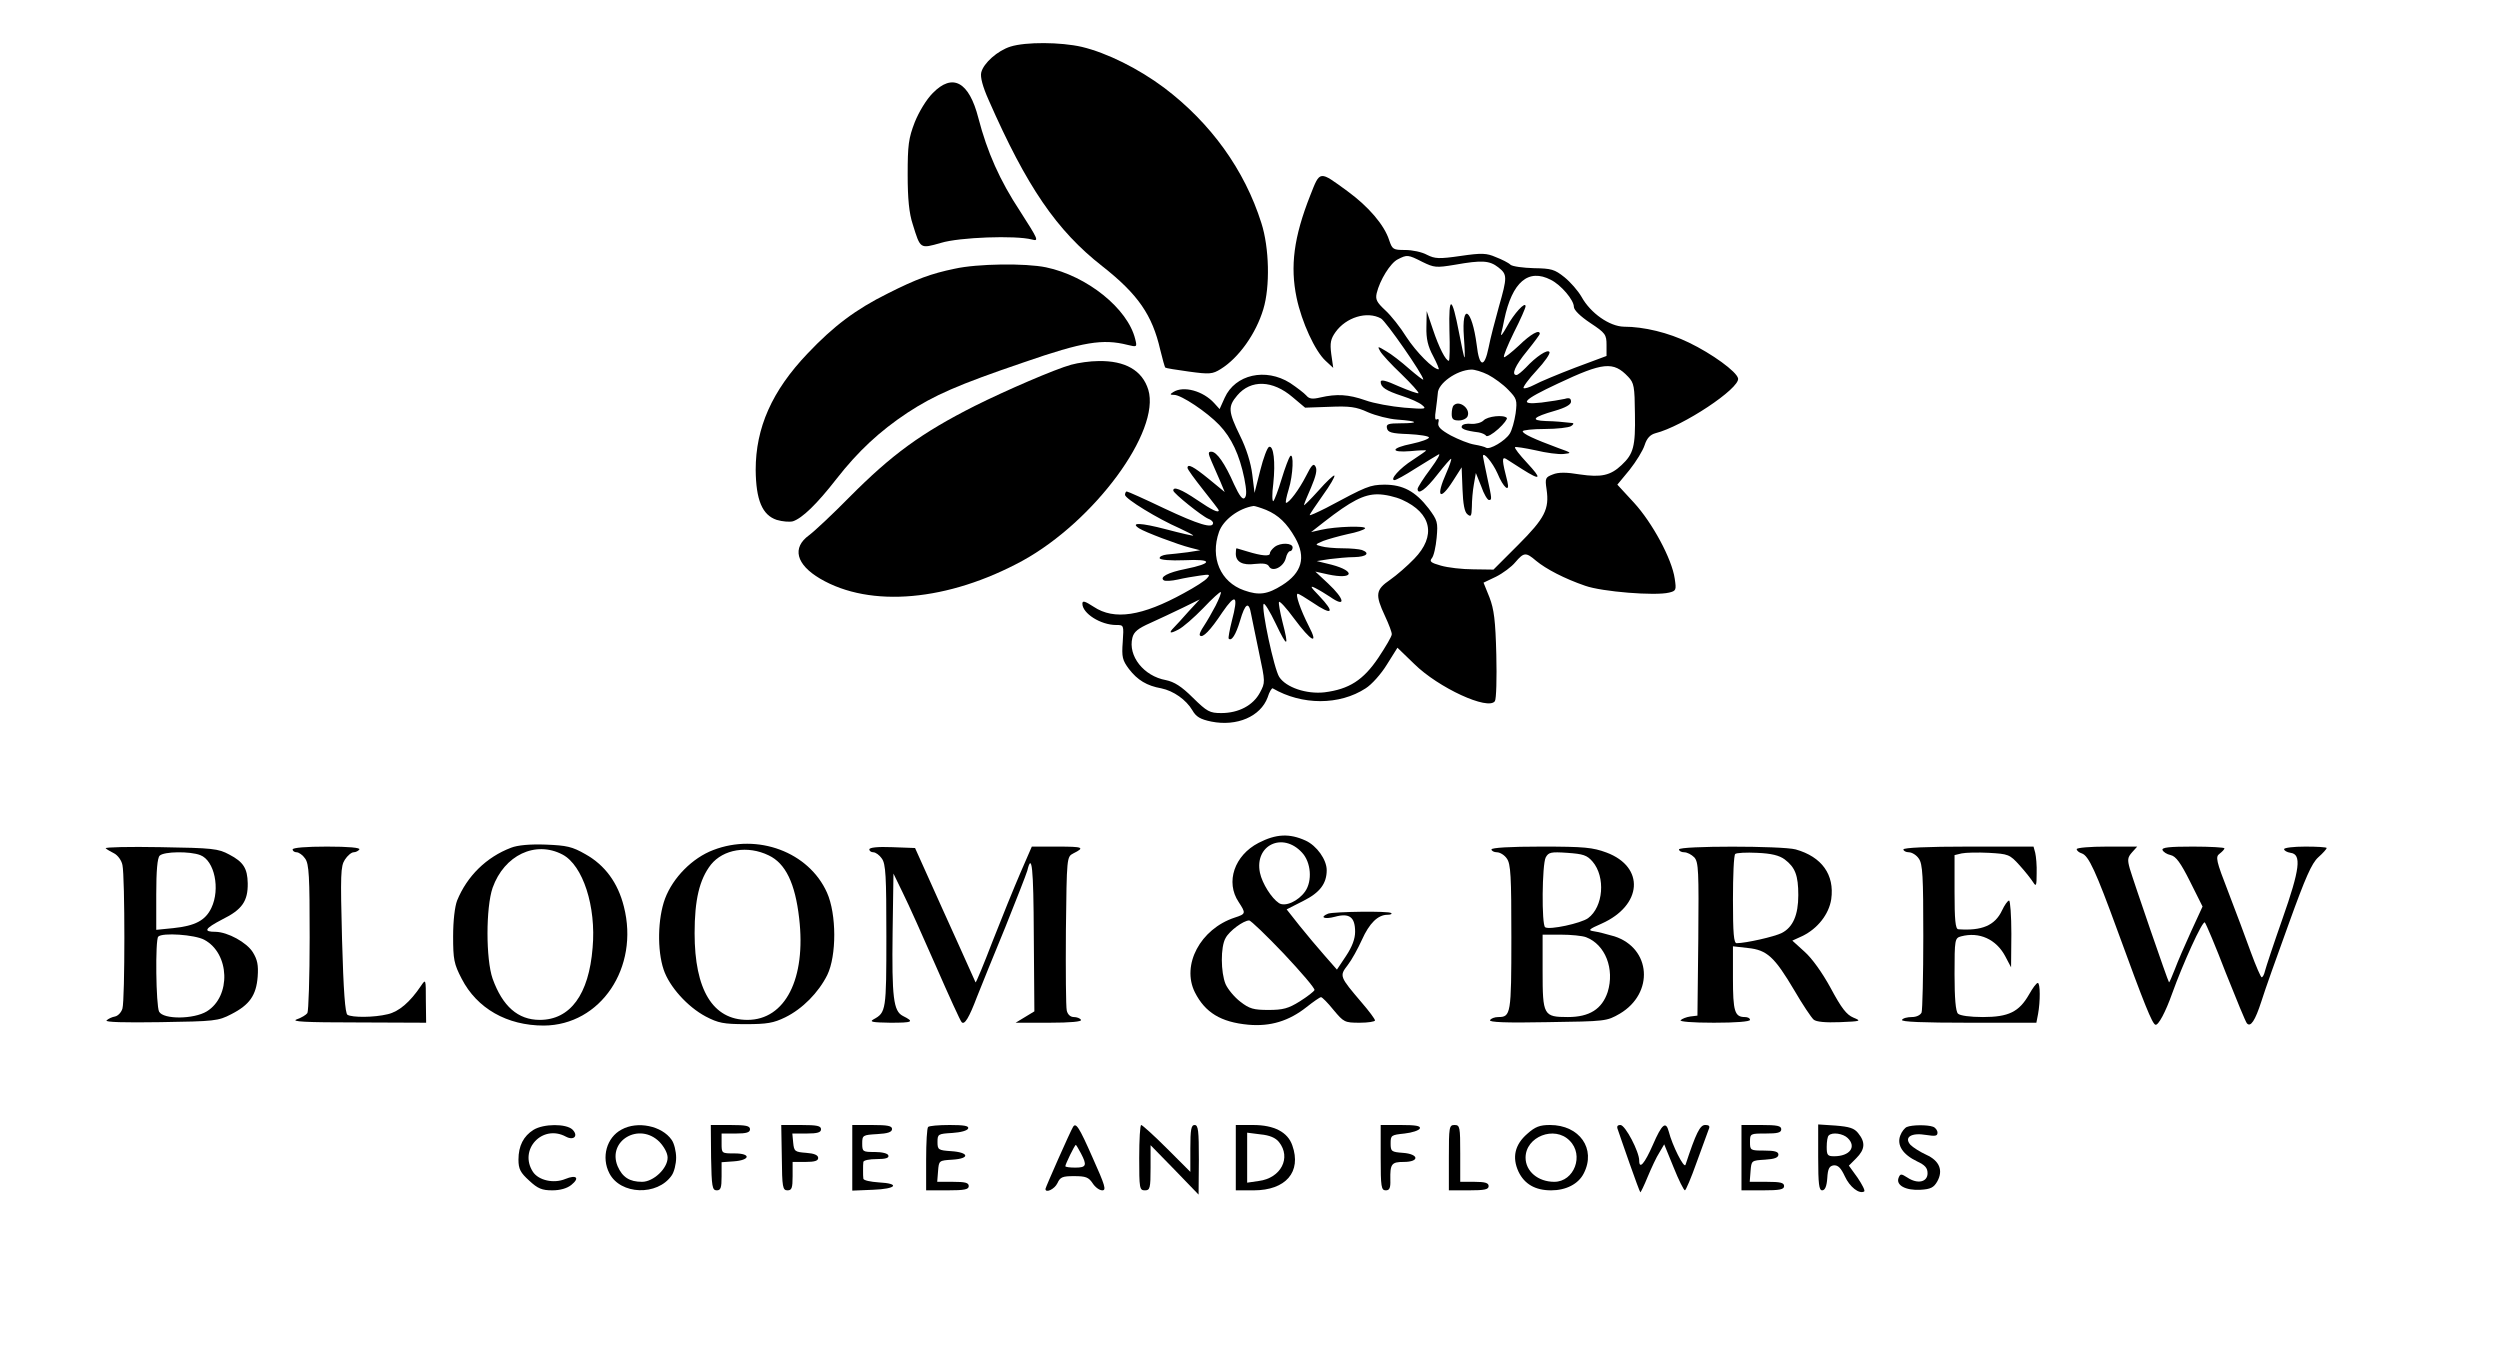 <?xml version="1.0" standalone="no"?>
<!DOCTYPE svg PUBLIC "-//W3C//DTD SVG 20010904//EN"
 "http://www.w3.org/TR/2001/REC-SVG-20010904/DTD/svg10.dtd">
<svg version="1.0" xmlns="http://www.w3.org/2000/svg"
 width="880pt" height="480pt" viewBox="0 0 880 480"
 preserveAspectRatio="xMidYMid meet">

<g transform="translate(0,480) scale(0.1,-0.1)"
fill="#000000" stroke="none">
<path d="M3557 4636 c-45 -14 -95 -58 -103 -91 -4 -16 5 -50 26 -97 134 -305
239 -459 400 -585 126 -99 176 -172 204 -294 8 -33 16 -62 18 -63 2 -2 39 -8
83 -14 73 -10 83 -9 112 9 63 39 124 124 150 211 24 79 21 216 -7 303 -59 187
-178 352 -342 476 -91 68 -202 123 -290 144 -74 17 -197 18 -251 1z"/>
<path d="M3283 4472 c-22 -22 -48 -65 -63 -102 -22 -57 -25 -81 -25 -185 0
-85 5 -136 18 -175 27 -87 25 -86 99 -65 65 20 263 27 320 12 26 -7 23 -1 -41
99 -72 109 -116 209 -147 328 -33 129 -91 160 -161 88z"/>
<path d="M4612 4112 c-58 -147 -71 -249 -48 -360 18 -86 65 -188 102 -222 l27
-25 -7 49 c-5 39 -2 53 15 77 37 52 111 75 160 48 17 -9 149 -199 149 -215 0
-3 -22 14 -50 38 -27 24 -63 52 -81 62 -30 18 -31 18 -21 0 6 -11 39 -47 75
-81 35 -34 62 -64 60 -67 -3 -2 -34 9 -69 24 -46 21 -64 25 -64 16 0 -19 18
-31 76 -50 28 -9 60 -23 70 -32 17 -14 12 -15 -63 -9 -45 4 -107 15 -137 26
-60 21 -101 23 -158 10 -29 -7 -40 -5 -50 7 -7 8 -33 28 -57 44 -86 54 -193
30 -230 -52 l-18 -40 -19 21 c-39 43 -108 62 -144 39 -13 -8 -12 -10 3 -10 25
0 115 -60 159 -106 43 -45 71 -105 88 -188 8 -41 9 -61 1 -69 -7 -7 -18 7 -37
48 -32 73 -61 115 -80 115 -12 0 -12 -5 1 -35 8 -19 22 -51 31 -71 l15 -36
-56 46 c-54 44 -75 55 -75 39 0 -5 25 -39 55 -77 30 -38 55 -70 55 -72 0 -11
-23 0 -76 36 -56 38 -85 49 -84 33 1 -10 101 -90 123 -99 9 -3 17 -10 17 -15
0 -21 -52 -5 -171 51 -69 33 -129 60 -133 60 -3 0 -6 -6 -6 -12 1 -14 115 -84
193 -118 26 -12 47 -23 47 -25 0 -2 -43 8 -96 22 -88 23 -128 25 -94 3 20 -13
136 -57 180 -68 l35 -9 -45 -7 c-25 -3 -58 -7 -73 -8 -15 -2 -26 -7 -25 -13 2
-6 37 -9 88 -7 100 5 101 -11 2 -31 -61 -12 -92 -29 -75 -40 5 -3 27 -2 49 3
21 5 56 11 78 14 33 5 37 4 26 -8 -6 -9 -44 -33 -83 -54 -147 -81 -245 -96
-317 -48 -31 20 -40 23 -40 11 0 -34 64 -75 119 -75 27 0 27 0 23 -60 -4 -53
-1 -64 22 -95 30 -39 63 -59 114 -68 43 -9 87 -40 109 -77 13 -23 28 -32 67
-40 90 -18 173 18 198 85 6 20 15 34 18 32 103 -60 235 -60 327 0 21 13 55 51
75 84 l37 59 59 -57 c85 -84 261 -165 284 -131 5 7 7 81 5 163 -3 121 -8 160
-24 202 l-21 52 44 21 c24 12 55 35 68 51 30 35 37 36 73 5 35 -29 100 -63
173 -88 59 -21 246 -36 295 -24 25 6 26 9 20 49 -10 70 -79 197 -143 267 l-59
64 43 52 c23 29 47 68 53 87 8 25 20 37 38 42 96 24 298 158 291 193 -5 24
-92 87 -173 126 -72 35 -158 56 -229 56 -50 1 -117 47 -149 105 -12 21 -39 52
-60 69 -35 28 -46 31 -108 32 -37 1 -75 6 -82 12 -7 7 -31 19 -52 27 -32 14
-49 15 -124 4 -76 -11 -90 -10 -118 4 -18 10 -52 17 -77 17 -42 0 -45 2 -56
34 -17 54 -73 119 -147 173 -100 73 -96 74 -131 -15z m395 -234 c41 -20 48
-21 114 -10 96 17 122 15 153 -9 32 -25 32 -34 2 -139 -13 -47 -30 -111 -36
-143 -15 -74 -33 -70 -42 9 -17 129 -54 152 -45 27 3 -41 4 -73 2 -71 -2 1
-10 40 -19 86 -25 131 -37 135 -34 9 2 -59 1 -107 -2 -107 -11 0 -35 47 -56
110 l-22 65 -1 -56 c-1 -41 5 -68 24 -103 13 -25 22 -46 19 -46 -19 0 -79 61
-113 113 -21 34 -55 77 -75 95 -30 28 -35 38 -30 60 11 46 48 106 74 119 33
17 36 17 87 -9z m452 -63 c36 -18 81 -71 81 -95 0 -11 22 -33 58 -57 53 -35
57 -41 57 -77 l0 -39 -110 -41 c-60 -23 -125 -50 -143 -60 -19 -10 -36 -15
-39 -12 -3 3 17 31 46 62 28 30 49 60 45 65 -6 11 -47 -16 -83 -55 -14 -14
-28 -26 -33 -26 -19 0 -5 33 37 84 25 31 45 58 45 61 0 17 -32 -1 -73 -41 -27
-25 -51 -44 -53 -41 -3 3 13 42 35 87 23 45 41 86 41 92 0 19 -41 -26 -66 -72
-14 -25 -22 -36 -20 -25 3 11 8 34 11 50 28 133 85 181 164 140z m272 -341
c21 -22 23 -34 24 -132 2 -113 -5 -140 -47 -179 -39 -37 -72 -44 -147 -33 -47
8 -76 8 -95 0 -26 -10 -28 -13 -22 -53 10 -69 -6 -101 -100 -195 l-87 -87 -71
1 c-39 0 -90 6 -114 13 -36 10 -41 15 -32 26 7 8 14 40 17 72 5 55 3 61 -28
103 -47 61 -91 84 -156 84 -52 -1 -61 -5 -205 -82 -32 -16 -58 -28 -58 -25 0
2 21 34 46 69 26 36 44 67 41 70 -2 3 -28 -21 -56 -53 -28 -31 -51 -54 -51
-51 0 3 11 31 25 62 17 40 22 62 16 73 -7 14 -14 7 -34 -33 -24 -47 -59 -94
-70 -94 -3 0 1 21 9 47 16 51 19 133 5 117 -4 -5 -18 -41 -30 -81 -12 -40 -25
-74 -29 -77 -4 -2 -5 25 0 62 8 76 1 135 -15 129 -6 -2 -20 -39 -31 -83 l-20
-79 -8 65 c-5 41 -21 92 -43 136 -42 86 -43 103 -10 142 48 57 125 54 195 -6
l44 -37 85 3 c72 3 95 0 136 -19 28 -12 74 -24 104 -26 72 -5 79 -13 12 -13
-45 0 -52 -3 -49 -17 3 -15 16 -19 76 -21 39 -2 72 -7 72 -12 0 -5 -27 -15
-60 -22 -75 -15 -78 -32 -5 -26 30 3 55 4 55 2 0 -1 -21 -16 -47 -33 -46 -29
-83 -71 -64 -71 5 0 38 18 72 40 35 22 72 44 82 50 10 6 -3 -17 -28 -51 -25
-33 -45 -65 -45 -70 0 -23 29 -2 70 51 25 32 47 57 48 55 2 -2 -6 -25 -17 -50
-38 -85 -23 -101 24 -27 l30 47 3 -77 c2 -52 7 -80 17 -88 13 -11 15 -7 16 26
0 22 3 57 7 79 l7 40 19 -47 c9 -27 22 -48 27 -48 11 0 11 2 -6 80 -8 36 -14
69 -15 74 0 19 34 -22 51 -60 21 -51 45 -71 35 -29 -19 74 -20 88 -5 80 8 -5
34 -22 58 -37 65 -41 70 -35 16 23 -26 28 -45 52 -42 55 2 2 35 -3 72 -11 37
-9 82 -15 99 -13 30 3 29 4 -19 21 -86 32 -125 50 -125 59 0 4 35 8 78 8 42 0
84 5 92 10 8 5 11 10 5 11 -39 4 -55 6 -94 7 -56 2 -45 14 32 36 38 11 57 22
57 32 0 12 -6 15 -22 10 -13 -3 -50 -9 -82 -13 -82 -9 -68 8 58 67 159 75 195
79 247 24z m-493 7 c21 -11 53 -34 71 -53 30 -31 32 -36 26 -83 -4 -27 -13
-60 -21 -72 -16 -25 -70 -57 -83 -49 -4 3 -23 8 -41 11 -19 3 -56 18 -83 32
-36 20 -47 31 -44 45 3 11 1 15 -5 12 -7 -5 -8 7 -4 32 3 22 6 48 7 59 0 35
66 82 117 84 12 1 40 -8 60 -18z m-303 -440 c105 -47 121 -128 43 -208 -24
-25 -62 -58 -85 -74 -51 -35 -53 -52 -18 -127 14 -30 25 -59 24 -65 0 -7 -21
-43 -47 -82 -53 -79 -103 -111 -190 -122 -63 -7 -135 17 -159 54 -18 27 -64
242 -55 257 3 5 22 -26 43 -70 41 -86 47 -84 23 8 -8 33 -14 64 -12 69 2 5 26
-21 53 -58 61 -82 88 -96 52 -27 -29 57 -49 114 -39 114 4 0 27 -14 51 -30 72
-49 82 -38 24 23 -31 32 -33 37 -13 27 14 -7 37 -21 52 -31 57 -40 52 -8 -7
47 l-45 42 45 -10 c89 -19 99 11 13 34 l-53 13 45 7 c25 3 64 7 88 7 42 1 56
14 26 25 -9 3 -39 6 -67 6 -29 0 -63 3 -76 7 -23 6 -23 6 7 19 16 6 55 17 86
24 31 6 58 15 61 20 6 10 -103 7 -155 -5 l-35 -8 46 36 c95 74 140 97 188 97
26 0 64 -9 86 -19z m-478 -36 c43 -18 73 -47 102 -98 39 -69 24 -123 -46 -167
-51 -32 -81 -37 -134 -18 -83 29 -120 115 -88 206 15 42 69 83 122 91 4 0 24
-6 44 -14z m-178 -337 c-12 -23 -31 -56 -41 -71 -11 -16 -18 -31 -14 -34 9
-10 36 17 79 82 47 68 57 60 33 -31 -8 -32 -13 -60 -11 -62 10 -10 25 13 40
63 18 62 31 70 39 23 4 -18 16 -80 28 -136 22 -104 22 -104 3 -140 -24 -45
-75 -72 -136 -72 -41 0 -50 5 -100 54 -40 40 -66 56 -95 62 -78 14 -134 85
-118 149 5 21 20 33 63 52 31 14 82 38 115 54 l59 29 -39 -42 c-21 -24 -44
-49 -51 -56 -21 -21 -15 -24 15 -8 16 8 55 42 87 75 32 34 60 59 62 57 3 -2
-6 -24 -18 -48z"/>
<path d="M5117 3373 c-4 -3 -7 -17 -7 -30 0 -18 5 -23 25 -23 14 0 28 7 31 15
11 27 -30 58 -49 38z"/>
<path d="M5222 3320 c-8 -8 -27 -13 -43 -12 -15 2 -30 -1 -33 -7 -6 -10 11
-17 59 -23 11 -2 23 -7 26 -12 4 -5 23 6 43 24 20 18 33 36 30 39 -11 12 -68
6 -82 -9z"/>
<path d="M4487 2875 c-9 -7 -17 -17 -17 -23 0 -11 -28 -9 -80 7 -19 6 -36 11
-37 11 -2 0 -3 -8 -3 -19 0 -29 24 -42 68 -36 29 3 44 1 49 -9 12 -21 51 -2
59 29 3 14 10 25 15 25 5 0 9 6 9 13 0 16 -42 18 -63 2z"/>
<path d="M3360 3854 c-82 -17 -134 -36 -235 -87 -113 -56 -191 -115 -282 -211
-126 -132 -183 -262 -183 -410 1 -106 23 -159 74 -176 20 -6 45 -8 57 -5 33
11 84 60 154 150 75 96 151 167 249 232 95 62 176 98 411 178 208 72 277 83
364 61 33 -8 34 -8 27 20 -26 108 -170 223 -314 253 -72 15 -242 13 -322 -5z"/>
<path d="M3770 3516 c-55 -15 -229 -90 -339 -145 -188 -95 -292 -171 -441
-321 -58 -59 -122 -119 -142 -134 -61 -44 -46 -103 39 -153 177 -104 451 -79
712 63 253 139 487 456 443 602 -21 68 -81 103 -176 101 -28 0 -71 -6 -96 -13z"/>
<path d="M4430 1833 c-85 -44 -117 -138 -70 -208 26 -40 26 -42 -14 -55 -121
-40 -188 -167 -140 -263 36 -71 91 -105 188 -114 78 -7 143 13 205 62 24 19
47 35 51 35 4 0 24 -20 44 -45 36 -43 39 -45 92 -45 30 0 54 4 54 8 0 5 -21
33 -46 62 -79 93 -80 94 -50 133 14 18 36 58 50 89 26 58 56 88 90 88 11 0 17
3 13 6 -7 8 -202 5 -222 -2 -32 -13 -13 -21 24 -11 51 14 71 -1 71 -53 0 -24
-10 -52 -32 -85 l-32 -48 -43 49 c-24 27 -64 75 -89 106 l-45 57 59 30 c58 29
82 61 82 108 0 37 -35 86 -74 104 -57 26 -104 24 -166 -8z m153 -34 c32 -34
37 -100 11 -137 -24 -34 -70 -55 -92 -41 -26 17 -59 69 -67 107 -20 97 80 145
148 71z m-64 -356 c61 -65 110 -122 108 -128 -2 -5 -25 -23 -52 -40 -40 -25
-59 -30 -110 -30 -52 0 -67 4 -99 29 -21 16 -44 44 -52 62 -17 41 -18 131 0
162 13 25 63 62 83 62 6 0 61 -53 122 -117z"/>
<path d="M1799 1816 c-87 -33 -155 -100 -190 -186 -8 -21 -14 -70 -14 -126 0
-81 3 -97 30 -149 54 -105 160 -165 289 -165 200 1 337 204 282 419 -21 84
-67 146 -135 184 -47 27 -66 31 -140 34 -56 2 -99 -2 -122 -11z m181 -24 c72
-38 119 -183 106 -328 -13 -165 -79 -254 -186 -254 -77 0 -131 48 -166 145
-24 69 -24 250 0 320 41 115 151 167 246 117z"/>
<path d="M2511 1808 c-74 -28 -142 -97 -170 -171 -26 -70 -28 -182 -5 -250 20
-60 84 -131 148 -165 44 -23 63 -27 141 -27 75 0 98 4 139 24 61 30 117 87
148 149 33 68 33 214 -1 290 -64 143 -244 210 -400 150z m195 -19 c59 -28 93
-98 107 -221 25 -213 -49 -358 -182 -358 -122 0 -186 106 -186 305 0 118 17
189 57 241 44 55 130 69 204 33z"/>
<path d="M372 1814 c4 -4 18 -12 30 -18 13 -7 26 -25 29 -41 9 -41 9 -474 0
-505 -4 -14 -16 -26 -26 -28 -11 -2 -24 -8 -30 -14 -6 -6 61 -8 190 -6 191 3
203 4 249 28 65 33 88 67 93 132 3 41 -1 60 -17 86 -22 35 -88 71 -131 72 -45
0 -39 11 24 44 69 34 90 64 89 127 -1 52 -15 75 -65 101 -39 21 -57 23 -242
26 -110 2 -197 0 -193 -4z m333 -24 c50 -19 71 -119 39 -186 -21 -44 -57 -63
-134 -71 l-60 -6 0 125 c0 83 4 128 12 136 15 15 107 16 143 2z m14 -298 c90
-48 95 -199 9 -252 -46 -28 -153 -29 -168 -1 -11 21 -14 253 -3 264 14 15 129
7 162 -11z"/>
<path d="M1030 1810 c0 -5 6 -10 14 -10 8 0 22 -10 30 -22 14 -19 16 -63 16
-278 0 -140 -4 -260 -8 -266 -4 -6 -20 -16 -37 -22 -23 -8 27 -11 213 -11
l242 -1 -1 78 c0 76 0 77 -17 52 -39 -58 -78 -91 -117 -100 -49 -12 -126 -12
-142 -2 -8 5 -14 83 -19 264 -6 231 -5 259 10 282 9 14 23 26 31 26 7 0 17 5
20 10 4 6 -37 10 -114 10 -74 0 -121 -4 -121 -10z"/>
<path d="M3060 1810 c0 -5 6 -10 14 -10 8 0 22 -10 30 -22 14 -19 16 -62 16
-273 0 -262 -1 -269 -45 -293 -16 -9 -4 -11 59 -12 79 0 86 3 44 24 -33 17
-39 64 -36 295 l3 206 33 -68 c19 -38 71 -154 117 -259 46 -105 86 -193 90
-196 10 -11 26 15 54 89 16 41 61 151 100 246 38 95 73 184 77 198 16 66 22
15 23 -230 l2 -265 -33 -20 -33 -20 118 0 c76 0 116 4 112 10 -3 6 -15 10 -25
10 -12 0 -22 9 -25 23 -3 12 -4 139 -3 282 3 258 3 259 26 271 42 21 35 24
-55 24 l-91 0 -40 -92 c-22 -51 -66 -159 -98 -241 -31 -81 -58 -146 -60 -145
-1 2 -29 64 -62 138 -34 74 -81 180 -106 235 l-45 100 -81 3 c-50 2 -80 -1
-80 -8z"/>
<path d="M5250 1810 c0 -5 9 -10 19 -10 11 0 27 -10 35 -22 14 -19 16 -63 16
-278 0 -270 -2 -280 -46 -280 -13 0 -26 -5 -29 -11 -5 -7 55 -10 201 -7 207 3
209 3 256 30 121 72 110 230 -19 272 -27 8 -59 16 -73 18 -21 3 -18 7 28 27
143 64 153 199 17 250 -49 18 -77 21 -230 21 -110 0 -175 -4 -175 -10z m356
-43 c46 -54 38 -159 -16 -199 -25 -18 -135 -42 -151 -32 -13 8 -11 222 2 246
10 18 18 20 76 16 56 -4 69 -8 89 -31z m-23 -266 c68 -26 101 -112 76 -193
-20 -60 -64 -88 -140 -88 -86 0 -89 6 -89 161 l0 129 64 0 c36 0 76 -4 89 -9z"/>
<path d="M5910 1810 c0 -5 8 -10 18 -10 11 0 26 -8 36 -18 15 -17 16 -48 14
-288 l-3 -269 -25 -3 c-14 -2 -29 -8 -34 -13 -6 -5 40 -9 117 -9 78 0 127 4
127 10 0 6 -8 10 -18 10 -36 0 -42 20 -42 137 l0 112 53 -6 c67 -7 93 -31 163
-149 29 -50 60 -96 68 -103 9 -8 42 -11 93 -9 74 3 76 4 47 16 -24 10 -42 33
-80 104 -30 55 -66 105 -92 128 l-43 39 35 16 c54 26 94 77 102 130 12 86 -33
149 -125 175 -48 13 -411 13 -411 0z m372 -35 c37 -28 48 -56 48 -126 0 -70
-19 -113 -58 -133 -25 -13 -127 -36 -159 -36 -10 0 -13 33 -13 153 0 85 3 157
8 161 4 4 39 6 77 4 50 -2 78 -9 97 -23z"/>
<path d="M6700 1810 c0 -5 9 -10 19 -10 11 0 27 -10 35 -22 14 -19 16 -63 16
-274 0 -139 -3 -259 -6 -268 -4 -9 -18 -16 -34 -16 -16 0 -32 -4 -35 -10 -4
-7 76 -10 233 -10 l240 0 6 31 c8 43 8 109 -1 109 -5 0 -18 -18 -31 -41 -35
-61 -72 -79 -162 -79 -46 0 -81 5 -88 12 -8 8 -12 54 -12 139 0 123 1 127 23
133 64 17 124 -10 156 -71 l20 -38 1 118 c0 64 -4 117 -8 117 -5 0 -16 -16
-25 -35 -25 -53 -71 -72 -154 -66 -10 1 -13 34 -13 131 l0 130 25 6 c14 3 57
4 96 2 68 -4 73 -5 108 -44 20 -22 41 -49 48 -60 10 -16 12 -12 12 31 1 28 -2
60 -5 73 l-6 22 -229 0 c-146 0 -229 -4 -229 -10z"/>
<path d="M7310 1811 c0 -5 8 -12 18 -15 24 -8 49 -62 126 -273 94 -258 122
-327 133 -330 10 -4 36 45 59 110 37 103 107 258 115 250 4 -4 38 -84 74 -178
37 -93 70 -173 74 -177 13 -15 29 9 51 77 12 39 56 162 97 275 58 161 80 211
103 232 17 15 30 30 30 33 0 3 -34 5 -75 5 -41 0 -75 -4 -75 -9 0 -5 10 -11
23 -13 39 -5 33 -57 -29 -233 -31 -88 -58 -170 -61 -182 -3 -13 -8 -23 -12
-23 -3 0 -20 39 -38 88 -17 48 -53 143 -79 211 -44 113 -46 125 -31 136 9 7
17 15 17 19 0 3 -50 6 -111 6 -83 0 -110 -3 -107 -12 3 -7 15 -15 29 -18 18
-4 35 -27 68 -93 l44 -88 -40 -87 c-22 -48 -48 -108 -58 -135 -10 -26 -19 -46
-20 -45 -4 4 -125 356 -138 400 -9 32 -8 40 8 58 l18 20 -106 0 c-60 0 -107
-4 -107 -9z"/>
<path d="M1878 823 c-35 -22 -53 -56 -53 -105 0 -33 7 -46 38 -74 30 -28 45
-34 81 -34 28 0 52 7 67 19 31 25 18 37 -21 21 -41 -17 -94 -5 -114 25 -51 78
33 169 116 124 28 -15 45 3 23 25 -22 21 -101 21 -137 -1z"/>
<path d="M2188 824 c-53 -28 -72 -98 -43 -154 39 -76 169 -80 219 -8 9 12 16
41 16 63 0 22 -7 51 -16 63 -34 49 -120 67 -176 36z m133 -43 c17 -18 29 -40
29 -56 0 -38 -50 -85 -90 -85 -44 0 -69 16 -86 55 -37 90 76 156 147 86z"/>
<path d="M2503 725 c2 -102 4 -115 20 -115 14 0 17 9 17 49 l0 50 42 3 c59 4
63 28 4 28 -46 0 -46 0 -46 35 l0 35 50 0 c38 0 50 4 50 15 0 12 -14 15 -69
15 l-69 0 1 -115z"/>
<path d="M2752 725 c1 -104 3 -115 20 -115 15 0 18 8 18 50 l0 50 45 0 c33 0
45 4 45 14 0 10 -14 16 -42 18 -40 3 -43 5 -46 36 l-3 32 50 0 c39 0 51 4 51
15 0 12 -14 15 -70 15 l-70 0 2 -115z"/>
<path d="M3000 725 l0 -116 73 3 c83 3 97 22 20 26 -29 2 -53 7 -54 13 -1 5
-1 18 -1 29 0 11 0 25 1 30 1 6 22 10 47 10 32 0 44 4 41 13 -2 7 -22 12 -48
12 -42 0 -44 1 -44 30 0 29 2 30 53 33 37 2 52 7 52 18 0 11 -16 14 -70 14
l-70 0 0 -115z"/>
<path d="M3267 833 c-4 -3 -7 -55 -7 -115 l0 -108 75 0 c60 0 75 3 75 15 0 12
-13 15 -56 15 l-55 0 3 38 c3 37 3 37 51 40 63 4 58 26 -6 30 -44 3 -47 5 -47
32 0 28 2 29 52 32 30 2 53 8 56 16 3 9 -15 12 -65 12 -39 0 -73 -3 -76 -7z"/>
<path d="M3777 833 c-9 -14 -97 -213 -97 -218 0 -16 32 -1 42 20 10 22 18 25
59 25 41 0 51 -4 65 -25 9 -14 24 -25 34 -25 15 0 10 17 -34 115 -48 109 -59
125 -69 108z m28 -93 c22 -42 19 -50 -20 -50 -19 0 -35 2 -35 5 0 7 33 75 37
75 1 0 9 -13 18 -30z"/>
<path d="M4010 725 c0 -108 1 -115 20 -115 18 0 20 7 20 80 l0 79 85 -87 84
-87 1 123 c0 102 -2 122 -15 122 -12 0 -15 -16 -15 -82 l0 -83 -83 83 c-45 45
-86 82 -90 82 -4 0 -7 -52 -7 -115z"/>
<path d="M4350 725 l0 -115 63 0 c113 0 169 65 136 158 -16 47 -64 72 -138 72
l-61 0 0 -115z m152 55 c44 -55 7 -127 -71 -137 l-41 -6 0 88 0 88 47 -6 c32
-3 53 -12 65 -27z"/>
<path d="M4860 725 c0 -103 2 -115 18 -115 13 0 17 8 16 37 -1 56 4 63 47 63
57 0 54 28 -3 32 -40 3 -43 5 -43 33 0 29 2 30 49 35 27 3 51 11 54 18 3 9
-15 12 -67 12 l-71 0 0 -115z"/>
<path d="M5100 725 l0 -115 70 0 c56 0 70 3 70 15 0 11 -12 15 -50 15 l-50 0
0 100 c0 93 -1 100 -20 100 -19 0 -20 -7 -20 -115z"/>
<path d="M5376 809 c-44 -38 -54 -83 -31 -133 21 -44 59 -66 115 -66 52 0 96
22 115 60 44 86 -15 170 -119 170 -36 0 -52 -6 -80 -31z m149 -24 c52 -51 16
-145 -54 -145 -57 0 -101 37 -101 85 0 74 102 114 155 60z"/>
<path d="M5695 823 c3 -10 22 -63 41 -118 19 -54 36 -100 38 -102 1 -1 13 23
26 55 13 31 31 70 41 85 l17 29 33 -81 c18 -45 36 -81 40 -81 3 0 22 44 41 98
19 53 38 105 42 115 6 13 3 17 -12 17 -18 0 -32 -28 -69 -140 -5 -15 -47 69
-59 117 -10 38 -24 27 -56 -47 -29 -66 -48 -88 -48 -55 0 31 -49 125 -66 125
-11 0 -14 -5 -9 -17z"/>
<path d="M6130 725 l0 -115 75 0 c60 0 75 3 75 15 0 12 -13 15 -61 15 l-60 0
3 38 c3 37 3 37 51 40 33 2 47 7 47 18 0 10 -13 14 -50 14 -49 0 -50 1 -50 30
0 30 1 30 55 30 42 0 55 3 55 15 0 12 -14 15 -70 15 l-70 0 0 -115z"/>
<path d="M6400 726 c0 -94 3 -116 14 -116 10 0 16 14 18 43 2 33 7 43 23 45
15 1 25 -9 39 -39 17 -37 50 -63 68 -53 4 3 -7 24 -23 48 l-31 43 26 26 c31
31 33 56 7 88 -14 18 -31 23 -80 27 l-61 4 0 -116z m104 68 c32 -31 7 -64 -48
-64 -23 0 -26 4 -26 33 0 19 3 37 7 40 12 13 51 7 67 -9z"/>
<path d="M6712 833 c-7 -3 -18 -16 -23 -30 -13 -34 9 -67 59 -91 28 -13 37
-23 37 -42 0 -31 -35 -39 -71 -15 -22 14 -25 14 -31 -1 -10 -26 25 -45 77 -42
36 2 47 8 59 29 22 39 8 73 -38 94 -22 10 -47 26 -56 35 -24 27 3 44 55 35 32
-5 40 -4 40 8 0 8 -7 18 -16 21 -19 7 -73 7 -92 -1z"/>
</g>
</svg>
